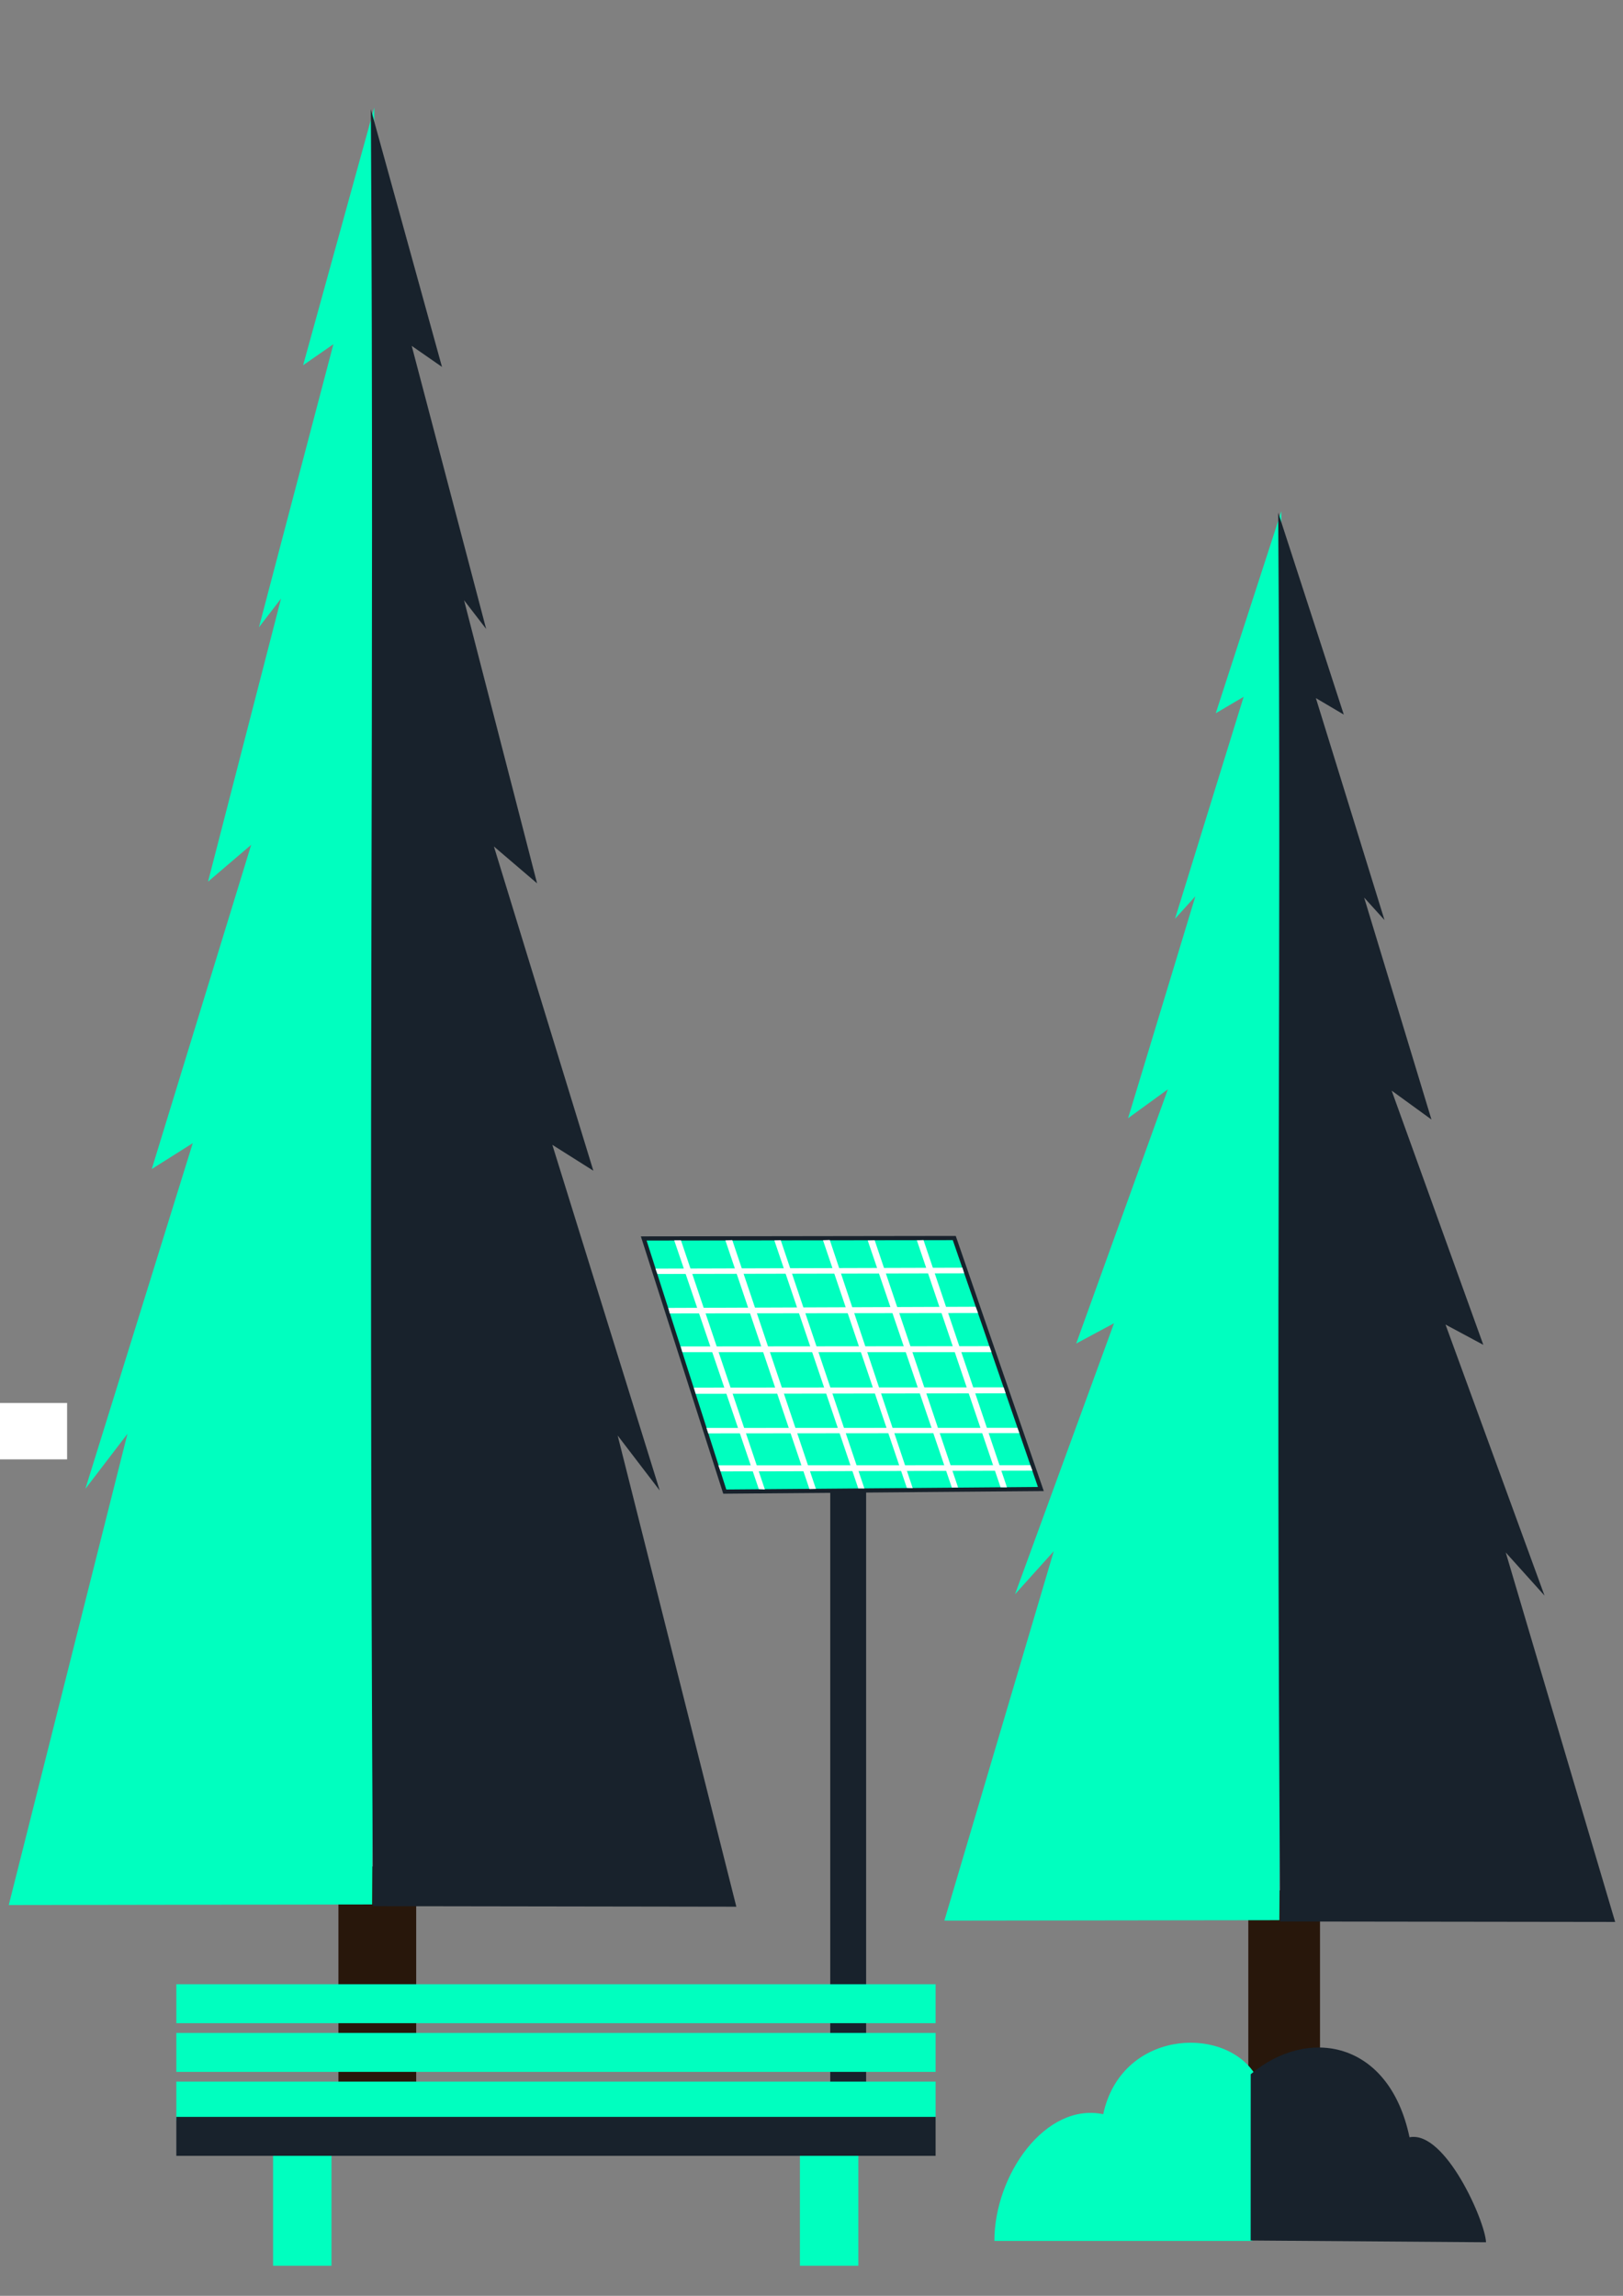 <?xml version="1.0" encoding="UTF-8" standalone="no"?>
<!-- Created with Inkscape (http://www.inkscape.org/) -->

<svg
   xmlns:dc="http://purl.org/dc/elements/1.1/"
   xmlns:cc="http://creativecommons.org/ns#"
   xmlns:rdf="http://www.w3.org/1999/02/22-rdf-syntax-ns#"
   xmlns:svg="http://www.w3.org/2000/svg"
   xmlns="http://www.w3.org/2000/svg"
   xmlns:sodipodi="http://sodipodi.sourceforge.net/DTD/sodipodi-0.dtd"
   xmlns:inkscape="http://www.inkscape.org/namespaces/inkscape"
   width="210mm"
   height="297mm"
   viewBox="0 0 744.094 1052.362"
   id="svg2"
   version="1.1"
   inkscape:version="0.91 r13725"
   sodipodi:docname="park.svg">
  <rect x="0" y="0" width="744.094" height="1052.362" fill="#808080" stroke="none"/>
  <defs
     id="defs4" />
  <sodipodi:namedview
     id="base"
     pagecolor="#ffffff"
     bordercolor="#666666"
     borderopacity="1.0"
     inkscape:pageopacity="0.0"
     inkscape:pageshadow="2"
     inkscape:zoom="0.69999999"
     inkscape:cx="96.285484"
     inkscape:cy="218.92124"
     inkscape:document-units="px"
     inkscape:current-layer="layer1"
     showgrid="false"
     inkscape:window-width="1440"
     inkscape:window-height="855"
     inkscape:window-x="25"
     inkscape:window-y="39"
     inkscape:window-maximized="0"
     showguides="false" />
  <g
     inkscape:label="Layer 1"
     inkscape:groupmode="layer"
     id="layer1">
    <g
       id="g4410"
       transform="matrix(3.165,0,0,3.187,-337.539,-2004.682)">
      <rect
         y="897.474"
         x="155.671"
         height="35.463"
         width="11.265"
         id="rect3469-1"
         style="fill:#28170b" />
      <path
         sodipodi:nodetypes="cccccccccccccc"
         inkscape:connector-curvature="0"
         id="path3473-57"
         d="m 160.554,902.936 -52.636,0.08 17.19,-67.768 -6.091,7.905 15.554,-49.715 -5.94,3.723 14.402,-46.634 -6.251,5.301 10.575,-40.715 -3.199,4.127 10.782,-40.714 -4.384,3.022 10.305,-37.061 c -0.534,89.122 0.406,133.98 -0.307,258.449 z"
         style="fill:#00ffbf;fill-opacity:1;fill-rule:evenodd;stroke:none;stroke-width:1px;stroke-linecap:butt;stroke-linejoin:miter;stroke-opacity:1" />
      <path
         sodipodi:nodetypes="cccccccccccccc"
         inkscape:connector-curvature="0"
         id="path3473-5-2"
         d="m 160.674,903.178 52.636,0.08 -17.19,-67.768 6.091,7.905 -15.554,-49.715 5.94,3.723 -14.402,-46.634 6.251,5.301 -10.575,-40.715 3.199,4.127 -10.782,-40.714 4.384,3.022 -10.305,-37.061 c 0.534,89.122 -0.406,133.98 0.307,258.449 z"
         style="fill:#18222c;fill-opacity:1;fill-rule:evenodd;stroke:none;stroke-width:1px;stroke-linecap:butt;stroke-linejoin:miter;stroke-opacity:1" />
    </g>
    <g
       id="g4415"
       transform="matrix(2.918,0,0,3.192,-1187.739,-1597.165)">
      <rect
         y="771.834"
         x="603.169"
         height="27.763"
         width="11.265"
         id="rect3469-5"
         style="fill:#28170b" />
      <path
         sodipodi:nodetypes="cccccccccccccc"
         inkscape:connector-curvature="0"
         id="path3473-0"
         d="m 608.052,776.11 -52.636,0.063 17.19,-53.054 -6.091,6.189 15.554,-38.92 -5.94,2.915 14.402,-36.509 -6.251,4.15 10.575,-31.875 -3.199,3.231 10.782,-31.874 -4.384,2.366 10.305,-29.014 c -0.534,69.772 0.406,104.89 -0.307,202.333 z"
         style="fill:#00ffbf;fill-opacity:1;fill-rule:evenodd;stroke:none;stroke-width:1px;stroke-linecap:butt;stroke-linejoin:miter;stroke-opacity:1" />
      <path
         sodipodi:nodetypes="cccccccccccccc"
         inkscape:connector-curvature="0"
         id="path3473-5-0"
         d="m 608.172,776.299 52.636,0.063 -17.19,-53.054 6.091,6.189 -15.554,-38.92 5.94,2.915 -14.402,-36.509 6.251,4.15 -10.575,-31.875 3.199,3.231 -10.782,-31.874 4.384,2.366 -10.305,-29.014 c 0.534,69.772 -0.406,104.89 0.307,202.333 z"
         style="fill:#18222c;fill-opacity:1;fill-rule:evenodd;stroke:none;stroke-width:1px;stroke-linecap:butt;stroke-linejoin:miter;stroke-opacity:1" />
    </g>
    <g
       id="g4449"
       transform="translate(-439.793,8.502)">
      <path
         sodipodi:nodetypes="cscc"
         inkscape:connector-curvature="0"
         id="path4321"
         d="m 318.198,599.814 c -31.8,0 -57.579,-59.698 -57.579,-133.34 0,-73.642 25.779,-133.34 57.579,-133.34 -1.752,123.961 -1.098,126.529 0,266.68 z"
         style="fill:#00e1bf;fill-opacity:1;stroke:none" />
      <path
         sodipodi:nodetypes="cscc"
         inkscape:connector-curvature="0"
         id="path4321-3"
         d="m 316.252,333.299 c 31.8,0.01 57.56,59.716 57.537,133.358 -0.023,73.642 -25.82,133.332 -57.62,133.322 1.79,-123.961 1.137,-126.528 0.083,-266.68 z"
         style="fill:#18222c;fill-opacity:1;stroke:none" />
      <path
         sodipodi:nodetypes="cccccccc"
         inkscape:connector-curvature="0"
         id="rect3469-50"
         d="m 306.71,540.687 9.719,13.571 15.433,-9.286 -8.571,20.961 -0.714,81.84 -11.458,-0.418 1.306,-82.85 z"
         style="fill:#28170b" />
    </g>
    <g
       id="g4454"
       transform="matrix(3.165,0,0,3.165,-880.901,-1853.962)">
      <path
         sodipodi:nodetypes="ccccc"
         inkscape:connector-curvature="0"
         id="path4425"
         d="m 459.743,910.322 -37.376,0 c 0,-9.586 7.423,-20.101 15.766,-18.355 2.549,-11.977 17.115,-12.989 21.87,-5.979 z"
         style="fill:#00ffbf;fill-opacity:1;stroke:none" />
      <path
         sodipodi:nodetypes="ccccc"
         inkscape:connector-curvature="0"
         id="path4425-7"
         d="m 493.584,910.514 -34.093,-0.253 0.008,-24.081 c 8.242,-6.951 20.059,-4.906 23.003,9.129 5.182,-1.022 10.975,12.203 11.082,15.205 z"
         style="fill:#18222c;fill-opacity:1;stroke:none" />
    </g>
    <rect
       style="fill:#ffffff;fill-opacity:1"
       id="rect4233"
       width="122.782"
       height="25.849"
       x="-92.019"
       y="643.097" />
    <g
       id="g4335"
       transform="matrix(1.061,0,0,1.061,-43.973,-98.01)">
      <path
         inkscape:connector-curvature="0"
         id="rect3425"
         d="m 400.197,681.327 15.509,0 0,329.572 -15.509,0 z"
         style="fill:#18222c;fill-opacity:1" />
      <path
         inkscape:transform-center-y="3.3602313"
         inkscape:transform-center-x="-0.19735309"
         sodipodi:nodetypes="ccccc"
         inkscape:connector-curvature="0"
         id="rect3429"
         d="M 319.604,627.431 453.789,627.242 491.206,735.671 354.625,736.793 Z"
         style="fill:#00ffbf;fill-opacity:1;stroke:#18222c;stroke-width:1.809;stroke-opacity:1" />
      <path
         sodipodi:nodetypes="ccccc"
         inkscape:connector-curvature="0"
         id="rect4237"
         d="m 324.666,640.454 132.67,-0.394 0.725,2.432 -132.556,0.28 z"
         inkscape:transform-center-y="0.20358141"
         inkscape:transform-center-x="-3.9796188"
         style="fill:#ffffff;fill-opacity:1" />
      <path
         sodipodi:nodetypes="ccccc"
         inkscape:connector-curvature="0"
         id="rect4237-6"
         d="m 330.203,657.431 132.826,-0.509 1.029,2.728 -133.22,0.17 z"
         inkscape:transform-center-y="0.2044867"
         inkscape:transform-center-x="-3.9981825"
         style="fill:#ffffff;fill-opacity:1" />
      <path
         sodipodi:nodetypes="ccccc"
         inkscape:connector-curvature="0"
         id="rect4237-2"
         d="m 335.585,674.079 133.363,-0.113 0.942,2.574 -133.596,-0.004 z"
         inkscape:transform-center-y="0.20603467"
         inkscape:transform-center-x="-4.0270537"
         style="fill:#ffffff;fill-opacity:1" />
      <path
         sodipodi:nodetypes="ccccc"
         inkscape:connector-curvature="0"
         id="rect4237-7"
         d="m 341.241,691.856 133.881,-0.111 0.885,2.574 -133.939,0.225 z"
         inkscape:transform-center-y="0.20581286"
         inkscape:transform-center-x="-4.0269607"
         style="fill:#ffffff;fill-opacity:1" />
      <path
         sodipodi:nodetypes="ccccc"
         inkscape:connector-curvature="0"
         id="rect4237-9"
         d="m 346.706,709.289 134.366,-0.054 0.837,2.294 -134.424,0.111 z"
         inkscape:transform-center-y="12.654945"
         inkscape:transform-center-x="-3.7694846"
         style="fill:#ffffff;fill-opacity:1" />
      <path
         sodipodi:nodetypes="ccccc"
         inkscape:connector-curvature="0"
         id="rect4237-70"
         d="m 351.841,725.434 134.823,-0.054 0.895,2.351 -134.766,0.339 z"
         inkscape:transform-center-y="0.20650508"
         inkscape:transform-center-x="-4.0366869"
         style="fill:#ffffff;fill-opacity:1" />
      <path
         sodipodi:nodetypes="ccccc"
         inkscape:connector-curvature="0"
         id="rect4237-0"
         d="m 369.336,735.716 -36.561,-107.501 2.909,-0.008 36.266,107.662 z"
         inkscape:transform-center-y="-3.2902806"
         inkscape:transform-center-x="0.85575529"
         style="fill:#ffffff;fill-opacity:1" />
      <path
         sodipodi:nodetypes="ccccc"
         inkscape:connector-curvature="0"
         id="rect4237-0-3"
         d="m 391.213,735.699 -36.324,-107.447 2.975,-0.123 36.152,107.504 z"
         inkscape:transform-center-y="-3.2330457"
         inkscape:transform-center-x="0.84072304"
         style="fill:#ffffff;fill-opacity:1" />
      <path
         sodipodi:nodetypes="ccccc"
         inkscape:connector-curvature="0"
         id="rect4237-0-6"
         d="m 412.31,735.408 -36.265,-107.153 2.756,-0.092 36.151,107.267 z"
         inkscape:transform-center-y="-3.2542516"
         inkscape:transform-center-x="0.84623827"
         style="fill:#ffffff;fill-opacity:1" />
      <path
         sodipodi:nodetypes="ccccc"
         inkscape:connector-curvature="0"
         id="rect4237-0-62"
         d="m 433.299,735.177 -36.234,-106.999 2.93,-0.101 35.834,107.228 z"
         inkscape:transform-center-y="-3.2619714"
         inkscape:transform-center-x="0.84824417"
         style="fill:#ffffff;fill-opacity:1" />
      <path
         sodipodi:nodetypes="ccccc"
         inkscape:connector-curvature="0"
         id="rect4237-0-39"
         d="m 452.741,735.042 -36.347,-106.765 2.99,-0.107 36.061,106.88 z"
         inkscape:transform-center-y="-3.2670901"
         inkscape:transform-center-x="0.84955691"
         style="fill:#ffffff;fill-opacity:1" />
      <path
         sodipodi:nodetypes="ccccc"
         inkscape:connector-curvature="0"
         id="rect4237-0-8"
         d="M 473.802,734.935 437.625,628.221 l 2.873,-0.101 36.063,106.828 z"
         inkscape:transform-center-y="-3.2619333"
         inkscape:transform-center-x="0.84823888"
         style="fill:#ffffff;fill-opacity:1" />
    </g>
    <g
       id="g4458"
       transform="matrix(2.588,0,0,2.588,-626.35,-1368.311)">
      <rect
         y="898.976"
         x="290.396"
         height="31.04"
         width="10.347"
         id="rect4393"
         style="fill:#00ffbf;fill-opacity:1;stroke:none" />
      <rect
         y="898.976"
         x="383.731"
         height="31.04"
         width="10.347"
         id="rect4393-2"
         style="fill:#00ffbf;fill-opacity:1;stroke:none" />
      <rect
         y="880.158"
         x="273.259"
         height="6.898"
         width="134.506"
         id="rect4361"
         style="fill:#00ffbf;fill-opacity:1;stroke:none" />
      <rect
         y="888.781"
         x="273.259"
         height="6.898"
         width="134.506"
         id="rect4361-0"
         style="fill:#00ffbf;fill-opacity:1;stroke:none" />
      <rect
         y="897.403"
         x="273.259"
         height="6.898"
         width="134.506"
         id="rect4361-4"
         style="fill:#00ffbf;fill-opacity:1;stroke:none" />
      <rect
         y="903.654"
         x="273.259"
         height="6.898"
         width="134.506"
         id="rect4361-6"
         style="fill:#18222c;fill-opacity:1;stroke:none" />
    </g>
  </g>
</svg>
